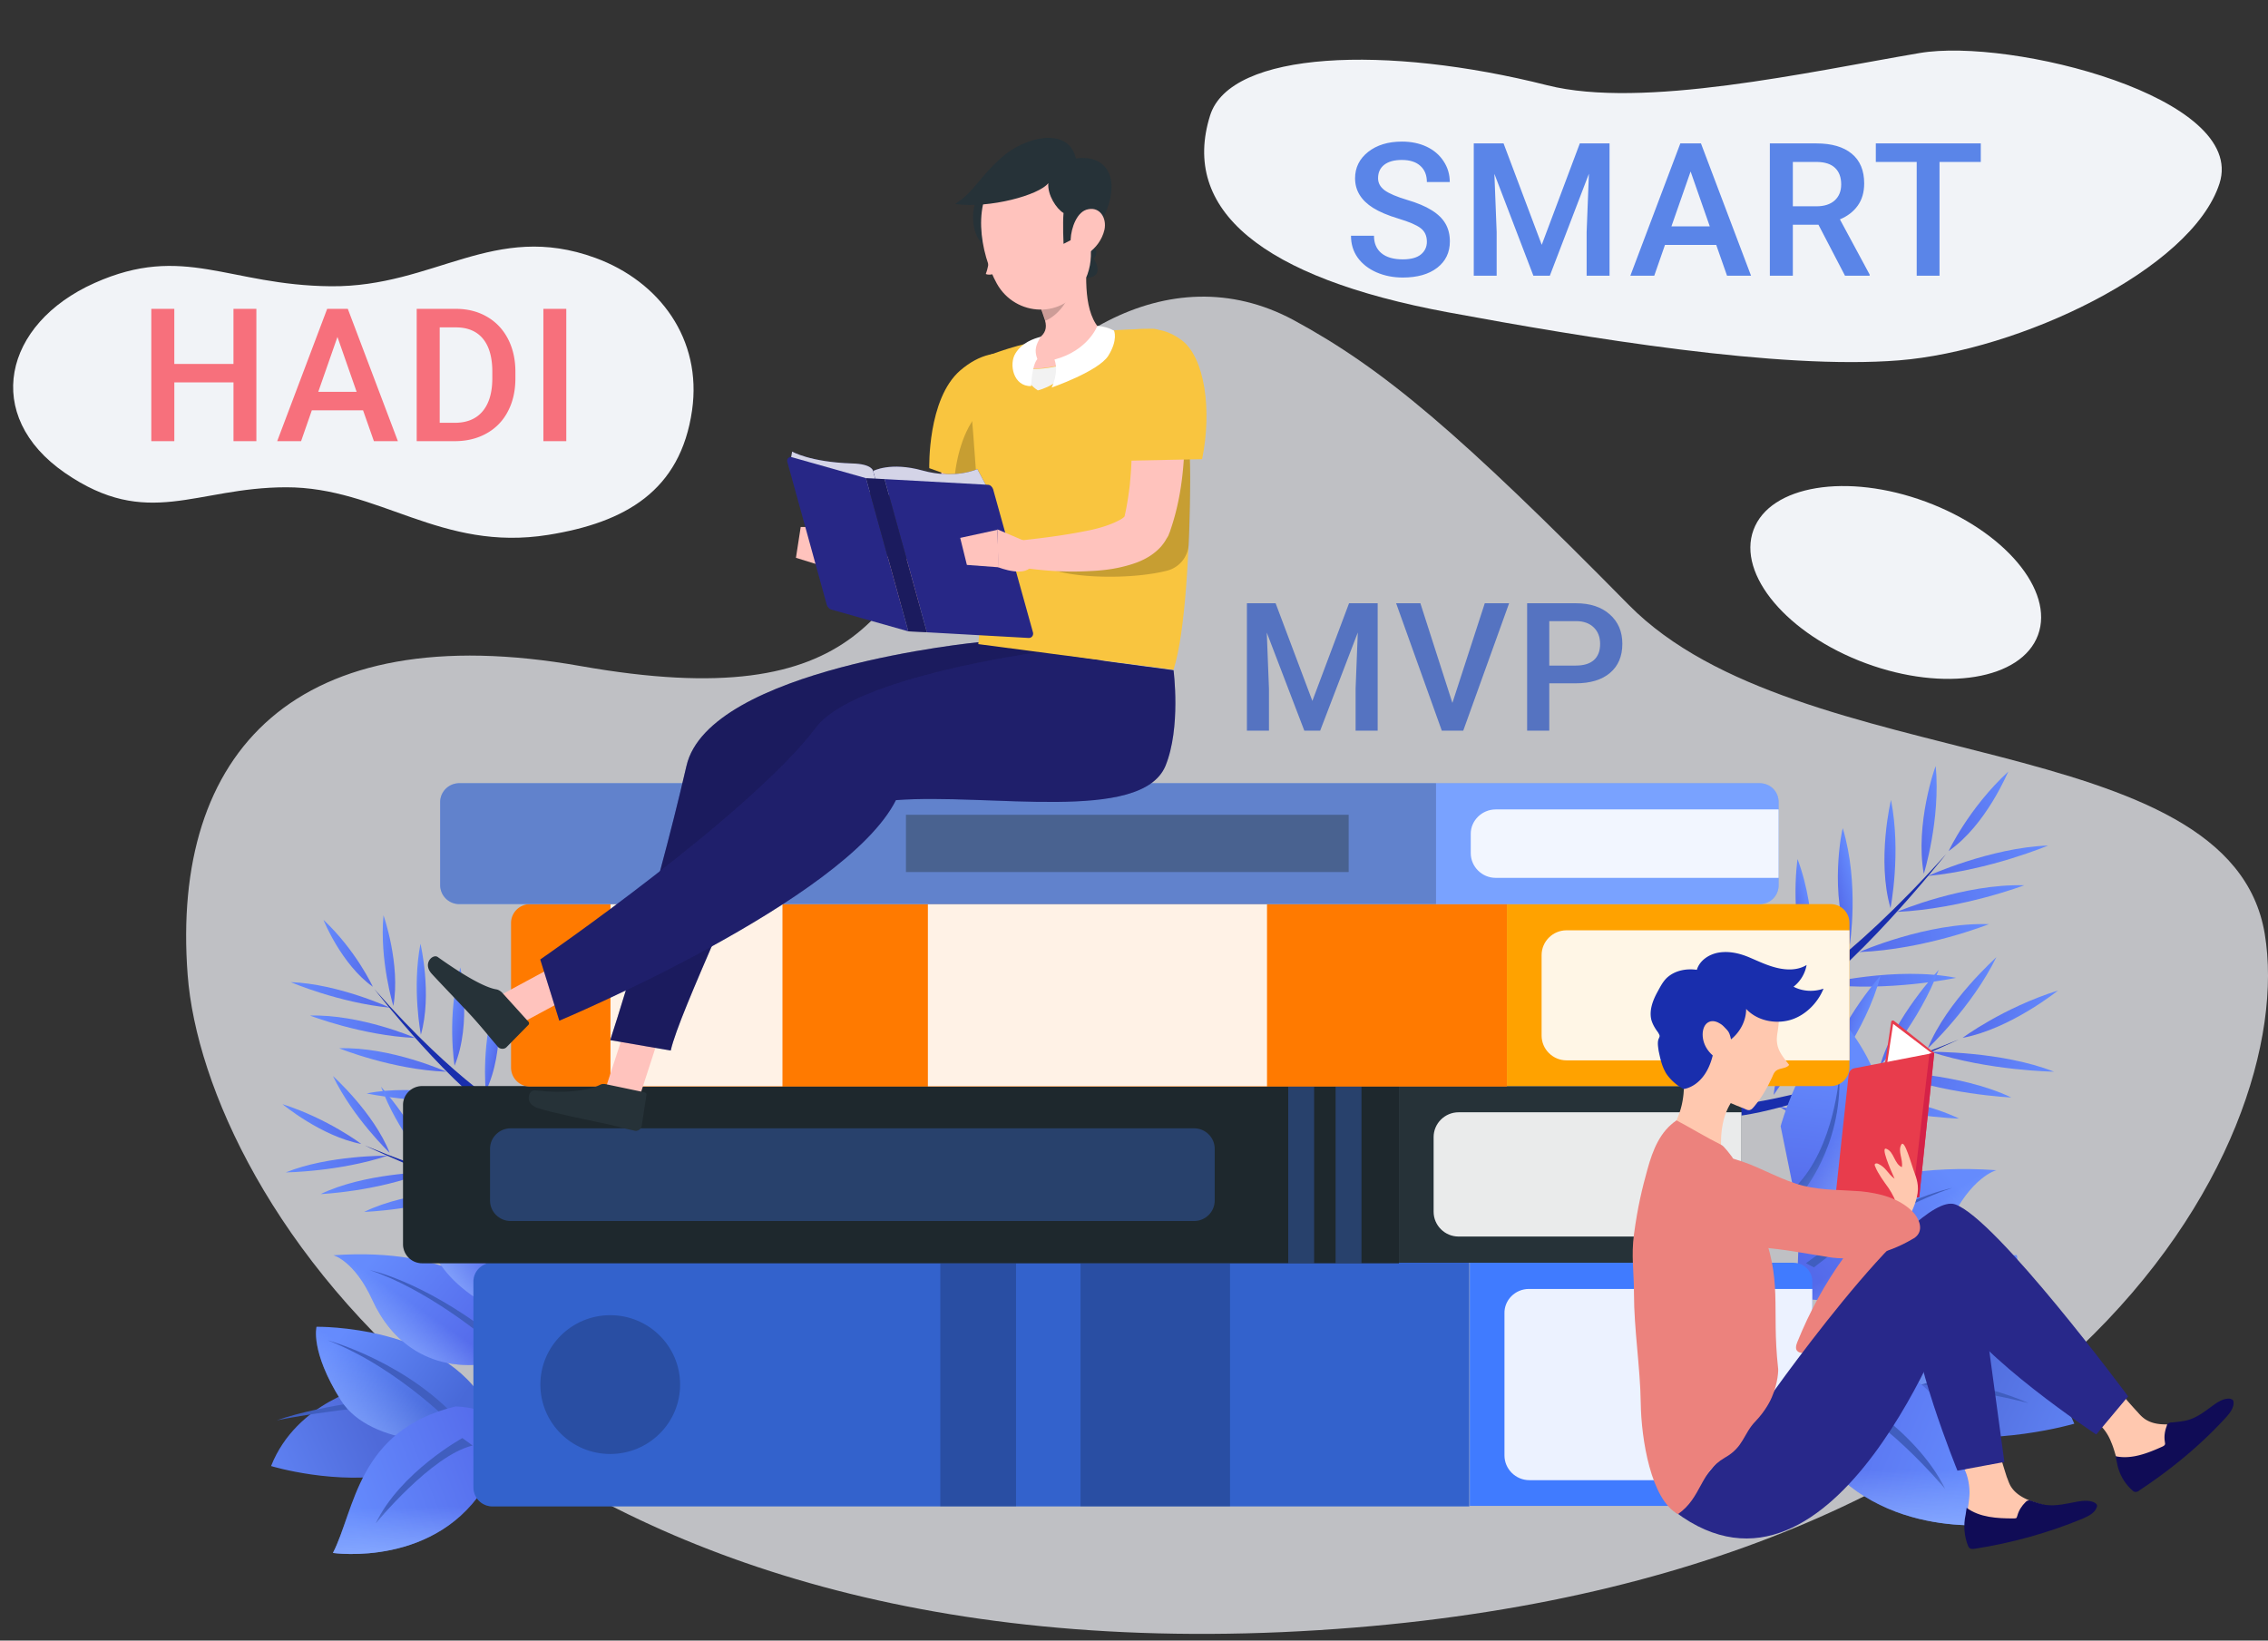 <svg width="329" height="238" fill="none" xmlns="http://www.w3.org/2000/svg"><rect width="100%" height="100%" fill="#333333" stroke="none"/><path d="M79.543 77.593c11.11-1.782 19.172-6.348 20.85-18.068 1.478-10.321-4.718-18.709-14.039-22.115-14.714-5.378-23.309 4.249-38.351 4.118-14.865-.13-21.353-6.253-34.285-.474-13.25 5.921-16.284 19.275-4.311 27.54 12.013 8.292 18.935 2.114 32.087 2.097 13.538-.018 22.401 9.413 38.05 6.902z" fill="#F1F3F7"/><path opacity=".75" d="M187.61 46.411c-18.147-9.716-37.617 2.752-47.824 21.926-10.208 19.174-14.272 35.596-55.575 28.288-41.302-7.309-59.449 12.467-56.991 44.796 2.457 32.415 45.272 100.341 158.783 95.354 113.416-5.073 147.536-71.107 142.527-101.287-5.01-30.179-67.578-22.699-92.246-47.72-24.573-24.934-35.632-34.306-48.674-41.357z" fill="#EDEFF4"/><path d="M36.99 48.187h-1.415c.25-.083.75-.083 1.416 0z" fill="url(#paint0_linear)"/><path d="M283.458 192.727s12.861 2.625 17.443 13.813c0 0-11.604 3.438-22.765 1.312-11.161-2.187 5.322-15.125 5.322-15.125z" fill="url(#paint1_linear)"/><path d="M277.624 199.387s9.985 1.163 16.616 4.163c0 0-8.568-2.327-19.149-3l2.533-1.163z" fill="#405EBF"/><path d="M266.667 202.023s16.226 1.166 21.635-7.298c5.409-8.464 4.255-12.634 4.255-12.634s-22.285-.368-29.929 13.677l4.039 6.255z" fill="url(#paint2_linear)"/><path d="M267.532 200.061s10.313-10.794 23.078-15.639c0 0-14.712 3.925-23.943 14.842l.865.797z" fill="#405EBF"/><path d="M266.667 202.023s16.226 1.166 21.635-7.298c5.409-8.464 4.255-12.634 4.255-12.634s-22.285-.368-29.929 13.677l4.039 6.255z" fill="url(#paint3_linear)"/><path d="M268.109 195.832c17.308 4.048 17.741 17.97 21.563 25.269 0 0-18.39 2.637-27.116-12.144-2.669-5.888-5.337-12.573 5.553-13.125z" fill="url(#paint4_linear)"/><path d="M266.955 201.289s10.89 5.888 15.217 14.72c0 0-9.808-11.776-17.02-13.432l1.803-1.288z" fill="#405EBF"/><path d="M268.109 195.832c17.308 4.048 17.741 17.97 21.563 25.269 0 0-18.39 2.637-27.116-12.144-2.669-5.888-5.337-12.573 5.553-13.125z" fill="url(#paint5_linear)"/><path d="M261.041 176.938s7.356-8.648 28.559-7.176c0 0-3.678.92-6.851 7.728-3.174 6.808-10.025 13.125-22.141 10.672l.433-11.224z" fill="url(#paint6_linear)"/><path d="M263.132 183.87s10.097-8.28 20.049-11.53c0 0-8.798 1.656-21.202 10.917l1.153.613z" fill="#405EBF"/><path d="M261.041 176.938s7.356-8.648 28.559-7.176c0 0-3.678.92-6.851 7.728-3.174 6.808-10.025 13.125-22.141 10.672l.433-11.224z" fill="url(#paint7_linear)"/><path d="M282.677 123.46s2.884-6.194 8.654-11.53c-.072.061-3.173 7.727-8.654 11.53z" fill="url(#paint8_linear)"/><path d="M279.071 126.772s2.452-7.85 1.731-15.639c-.073 0-3.029 8.464-1.731 15.639z" fill="url(#paint9_linear)"/><path d="M297.1 122.664s-8.438 3.557-17.453 4.416c0 0 9.087-4.109 17.453-4.416z" fill="url(#paint10_linear)"/><path d="M293.638 128.429s-9.014 3.434-18.462 3.864c.072-.062 9.736-4.11 18.462-3.864z" fill="url(#paint11_linear)"/><path d="M288.518 134.07s-9.231 3.68-18.823 4.048c0 0 9.88-4.355 18.823-4.048z" fill="url(#paint12_linear)"/><path d="M283.758 141.858s-9.88 2.085-19.4.92c0 0 10.674-2.637 19.4-.92z" fill="url(#paint13_linear)"/><path d="M274.239 131.74s1.587-7.973.072-15.701c0 0-2.091 8.709-.072 15.701z" fill="url(#paint14_linear)"/><path d="M268.325 137.076s1.442-8.77-1.01-16.928c-.072 0-2.091 9.568 1.01 16.928z" fill="url(#paint15_linear)"/><path d="M262.844 141.491s.938-8.832-2.091-16.866c0 0-1.443 9.69 2.091 16.866z" fill="url(#paint16_linear)"/><path d="M258.301 145.111s9.303-4.784 24.015-21.22c0 0-14.207 17.97-23.51 22.938l-.505-1.718z" fill="#192EAD"/><path d="M284.696 150.564s5.841-4.354 13.846-6.869c0 0-6.923 5.581-13.846 6.869z" fill="url(#paint17_linear)"/><path d="M279.647 152.099s6.419-6.01 9.953-13.247c.072 0-7.212 6.378-9.953 13.247z" fill="url(#paint18_linear)"/><path d="M297.965 155.473s-9.447-.123-17.885-2.882c-.072 0 10.241-.123 17.885 2.882z" fill="url(#paint19_linear)"/><path d="M291.763 159.213s-9.88-.43-18.462-3.803c.072.061 10.89.184 18.462 3.803z" fill="url(#paint20_linear)"/><path d="M284.191 162.28s-10.169-.306-18.967-3.741c0 0 11.178 0 18.967 3.741z" fill="url(#paint21_linear)"/><path d="M275.753 167.308s-9.88-1.963-17.741-6.808c0 .061 10.89 1.84 17.741 6.808z" fill="url(#paint22_linear)"/><path d="M272.724 154.614s5.77-6.501 8.51-13.923c.072 0-6.491 6.87-8.51 13.923z" fill="url(#paint23_linear)"/><path d="M264.575 157.006s6.058-7.237 8.221-15.455c0 0-6.995 7.728-8.221 15.455z" fill="url(#paint24_linear)"/><path d="M257.291 158.845s5.553-7.483 7.284-15.763c0-.061-6.491 7.973-7.284 15.763z" fill="url(#paint25_linear)"/><path d="M251.377 160.319s10.818-.613 32.742-9.507c0 0-22.285 10.427-33.319 11.224l.577-1.717z" fill="#192EAD"/><path d="M258.301 163.387s2.596-9.629 8.582-15.762c0 0 17.957 19.197-5.409 31.34l-3.173-15.578z" fill="url(#paint26_linear)"/><path d="M261.258 173.263s5.986-6.808 5.553-17.357c0 0-.649 10.427-6.274 16.192l.721 1.165z" fill="#405EBF"/><path d="M258.301 163.387s2.596-9.629 8.582-15.762c0 0 17.957 19.197-5.409 31.34l-3.173-15.578z" fill="url(#paint27_linear)"/><path d="M53.495 201.051s-10.45 2.21-14.173 11.632c0 0 9.428 2.895 18.497 1.105 9.068-1.842-4.324-12.737-4.324-12.737z" fill="url(#paint28_linear)"/><path d="M57.493 202.715s-10.418.93-17.338 3.33c0 0 8.941-1.861 19.982-2.4l-2.644-.93z" fill="#405EBF"/><path d="M67.31 209.246s-13.41.98-17.879-6.14c-4.47-7.12-3.516-10.629-3.516-10.629s18.415-.309 24.732 11.506l-3.338 5.263z" fill="url(#paint29_linear)"/><path d="M66.594 207.595s-8.521-9.081-19.07-13.157c0 0 12.157 3.302 19.785 12.486l-.715.671z" fill="#405EBF"/><path d="M67.31 209.246s-13.41.98-17.879-6.14c-4.47-7.12-3.516-10.629-3.516-10.629s18.415-.309 24.732 11.506l-3.338 5.263z" fill="url(#paint30_linear)"/><path d="M66.117 204.031c-14.302 3.406-14.66 15.118-17.818 21.258 0 0 15.196 2.218 22.407-10.216 2.205-4.953 4.35-10.577-4.589-11.042z" fill="url(#paint31_linear)"/><path d="M67.07 208.625s-8.998 4.953-12.573 12.383c0 0 8.104-9.906 14.064-11.299l-1.49-1.084z" fill="#405EBF"/><path d="M66.117 204.031c-14.302 3.406-14.66 15.118-17.818 21.258 0 0 15.196 2.218 22.407-10.216 2.205-4.953 4.35-10.577-4.589-11.042z" fill="url(#paint32_linear)"/><path d="M71.957 188.14s-6.078-7.275-23.599-6.037c0 0 3.04.774 5.662 6.501s8.283 11.042 18.295 8.978l-.358-9.442z" fill="url(#paint33_linear)"/><path d="M70.23 193.97s-8.344-6.966-16.568-9.7c0 0 7.27 1.393 17.52 9.184l-.953.516z" fill="#405EBF"/><path d="M71.957 188.14s-6.078-7.275-23.599-6.037c0 0 3.04.774 5.662 6.501s8.283 11.042 18.295 8.978l-.358-9.442z" fill="url(#paint34_linear)"/><path d="M54.08 143.149s-2.384-5.211-7.152-9.7c0 .052 2.622 6.501 7.151 9.7z" fill="url(#paint35_linear)"/><path d="M57.059 145.934s-2.026-6.604-1.43-13.157c0 0 2.503 7.121 1.43 13.157z" fill="url(#paint36_linear)"/><path d="M42.16 142.477s6.973 2.992 14.422 3.714c0 0-7.508-3.456-14.421-3.714z" fill="url(#paint37_linear)"/><path d="M44.961 147.329s7.45 2.89 15.256 3.251c0-.052-8.045-3.457-15.256-3.251z" fill="url(#paint38_linear)"/><path d="M49.192 152.076s7.628 3.095 15.554 3.405c.06 0-8.164-3.663-15.554-3.405z" fill="url(#paint39_linear)"/><path d="M53.185 158.625s8.165 1.755 16.031.774c0 0-8.82-2.218-16.03-.774z" fill="url(#paint40_linear)"/><path d="M61.052 150.115s-1.311-6.708-.06-13.209c0 0 1.729 7.327.06 13.209z" fill="url(#paint41_linear)"/><path d="M65.939 154.604s-1.192-7.378.834-14.241c0 0 1.728 8.049-.834 14.241z" fill="url(#paint42_linear)"/><path d="M70.468 158.318s-.775-7.43 1.728-14.189c0 0 1.192 8.152-1.728 14.189z" fill="url(#paint43_linear)"/><path d="M74.162 161.36s-7.687-4.024-19.844-17.852c0 0 11.74 15.117 19.427 19.297l.417-1.445z" fill="#192EAD"/><path d="M52.41 165.958s-4.826-3.663-11.441-5.778c0 0 5.661 4.695 11.442 5.778z" fill="url(#paint44_linear)"/><path d="M56.523 167.246s-5.304-5.056-8.224-11.144c0 0 5.96 5.366 8.224 11.144z" fill="url(#paint45_linear)"/><path d="M41.445 170.086s7.807-.103 14.78-2.425c0 0-8.522-.103-14.78 2.425z" fill="url(#paint46_linear)"/><path d="M46.51 173.23s8.165-.361 15.257-3.199c0 .052-8.94.155-15.256 3.199z" fill="url(#paint47_linear)"/><path d="M52.828 175.811s8.402-.258 15.673-3.147c-.06 0-9.237 0-15.673 3.147z" fill="url(#paint48_linear)"/><path d="M59.8 180.044s8.165-1.651 14.66-5.728c0 .052-9.058 1.548-14.66 5.728z" fill="url(#paint49_linear)"/><path d="M62.303 169.361s-4.767-5.469-7.032-11.713c-.06 0 5.363 5.779 7.032 11.713z" fill="url(#paint50_linear)"/><path d="M69.037 171.373s-5.006-6.088-6.793-13.002c0 0 5.72 6.501 6.793 13.002z" fill="url(#paint51_linear)"/><path d="M74.996 172.921s-4.588-6.295-6.018-13.261c.06-.051 5.422 6.708 6.019 13.261z" fill="url(#paint52_linear)"/><path d="M79.943 174.161s-8.94-.515-27.056-7.997c0 0 18.415 8.771 27.532 9.442l-.476-1.445z" fill="#192EAD"/><path d="M74.222 176.741s-2.146-8.101-7.092-13.261c0 0-14.839 16.15 4.47 26.366l2.622-13.105z" fill="url(#paint53_linear)"/><path d="M71.719 185.047s-4.947-5.727-4.59-14.602c0 0 .537 8.772 5.185 13.622l-.595.98z" fill="#405EBF"/><path d="M74.222 176.741s-2.146-8.101-7.092-13.261c0 0-14.839 16.15 4.47 26.366l2.622-13.105z" fill="url(#paint54_linear)"/><path d="M213.137 183.191H71.439c-1.488 0-2.764 1.197-2.764 2.746v29.853a2.758 2.758 0 002.764 2.746h141.698v-35.345z" fill="#407BFF"/><path opacity=".2" d="M213.137 183.191H71.439c-1.488 0-2.764 1.197-2.764 2.746v29.853a2.758 2.758 0 002.764 2.746h141.698v-35.345z" fill="#000"/><path opacity=".2" d="M178.428 218.539h-21.69v-35.275h21.69v35.275zm-31.04 0h-10.987v-35.275h10.987v35.275z" fill="#000"/><path d="M213.137 183.191h46.996c1.559 0 2.764 1.197 2.764 2.746v29.783c0 1.549-1.205 2.746-2.764 2.746h-46.925v-35.275h-.071z" fill="#407BFF"/><path opacity=".9" d="M221.785 186.992h41.112v27.741h-41.041c-1.985 0-3.616-1.619-3.616-3.591v-20.559c-.07-1.971 1.56-3.591 3.545-3.591z" fill="#fff"/><path opacity=".2" d="M88.522 210.934c-5.598 0-10.136-4.508-10.136-10.069 0-5.56 4.538-10.068 10.136-10.068 5.598 0 10.137 4.508 10.137 10.068 0 5.561-4.539 10.069-10.137 10.069z" fill="#000"/><path d="M202.93 157.562H61.233c-1.489 0-2.765 1.197-2.765 2.746v20.208a2.759 2.759 0 002.765 2.746H202.93v-25.7z" fill="#263238"/><path opacity=".2" d="M202.93 157.562H61.233c-1.489 0-2.765 1.197-2.765 2.746v20.208a2.759 2.759 0 002.765 2.746H202.93v-25.7z" fill="#000"/><path d="M202.93 157.562h46.925c1.56 0 2.765 1.197 2.765 2.746v20.137c0 1.549-1.205 2.746-2.765 2.746H202.93v-25.629z" fill="#263238"/><path opacity=".9" d="M211.578 161.363h41.042v18.025h-41.042c-1.985 0-3.615-1.62-3.615-3.591v-10.843c0-1.971 1.63-3.591 3.615-3.591z" fill="#fff"/><path opacity=".3" d="M173.229 177.135H74.062c-1.63 0-2.977-1.337-2.977-2.957v-7.533c0-1.62 1.347-2.957 2.978-2.957h99.166c1.631 0 2.978 1.337 2.978 2.957v7.533c0 1.62-1.347 2.957-2.978 2.957zm24.271 6.111h-3.757v-25.629h3.757v25.629zm-6.87 0h-3.756v-25.629h3.756v25.629z" fill="#407BFF"/><path d="M218.595 131.16H76.898c-1.489 0-2.765 1.197-2.765 2.746v20.982a2.759 2.759 0 002.765 2.746h141.697V131.16z" fill="#FF7A00"/><path opacity=".9" d="M183.795 157.59h-49.194v-26.403h49.194v26.403zm-70.29 0h-24.95v-26.403h24.95v26.403z" fill="#fff"/><path d="M218.595 131.16h46.925c1.56 0 2.765 1.197 2.765 2.746v20.911c0 1.549-1.205 2.746-2.765 2.746h-46.925V131.16z" fill="#FFA200"/><path opacity=".9" d="M227.243 134.961h41.042v18.869h-41.042c-1.985 0-3.615-1.619-3.615-3.59v-11.688c0-1.972 1.63-3.591 3.615-3.591z" fill="#fff"/><path d="M208.316 113.625H66.619c-1.489 0-2.764 1.197-2.764 2.746v12.04a2.759 2.759 0 002.764 2.746h141.697v-17.532z" fill="#407BFF"/><path opacity=".3" d="M208.316 113.625H66.619c-1.489 0-2.764 1.197-2.764 2.746v12.04a2.759 2.759 0 002.764 2.746h141.697v-17.532z" fill="#fff"/><path opacity=".2" d="M208.316 113.625H66.619c-1.489 0-2.764 1.197-2.764 2.746v12.04a2.759 2.759 0 002.764 2.746h141.697v-17.532z" fill="#000"/><path d="M208.317 113.625h46.925c1.559 0 2.764 1.197 2.764 2.746v12.04c0 1.549-1.205 2.746-2.764 2.746h-46.925v-17.532z" fill="#407BFF"/><path opacity=".3" d="M208.317 113.625h46.925c1.559 0 2.764 1.197 2.764 2.746v12.04c0 1.549-1.205 2.746-2.764 2.746h-46.925v-17.532z" fill="#fff"/><path opacity=".9" d="M216.964 117.426h41.042v9.927h-41.042c-1.984 0-3.615-1.619-3.615-3.59v-2.817c0-1.901 1.631-3.52 3.615-3.52z" fill="#fff"/><path opacity=".4" d="M195.639 126.508h-64.221V118.2h64.221v8.308z" fill="#263238"/><g clip-path="url(#clip0)"><path d="M243.762 154.555c.631 1.82.631 3.78.21 5.67-.421 1.89-1.332 3.57-2.385 5.18-.07.07-.14.21-.07.28 0 .07.07.14.141.21 2.665 1.96 5.4 3.99 8.627 4.62a17.58 17.58 0 01-.632-4.69c0-2.24.421-4.48 1.754-6.3" fill="#FFC8AF"/><path d="M257.368 146.156c.632.63.702 1.61.632 2.52-.071.91-.351 1.75-.211 2.66.14 1.19.982 2.17 1.754 3.15-.421.56-1.333.42-1.894.84-.281.21-.421.56-.561.91-.702 1.54-1.543 3.01-2.665 4.34-.141.14-.281.35-.491.42-.281.14-.562 0-.842-.14-3.086-1.19-6.172-2.59-8.487-5.04-2.244-2.38-3.577-6.02-2.455-9.1" fill="#FFC8AF"/><path d="M251.196 150.705c1.263-1.05 2.104-2.66 2.104-4.34 1.544 1.68 4.139 2.24 6.383 1.61 2.174-.63 3.998-2.45 4.84-4.55-1.403.49-3.016.42-4.349-.28a5.102 5.102 0 001.894-3.15c-1.263.77-2.806.77-4.279.42-1.473-.35-2.735-.98-4.068-1.54-1.332-.56-2.805-.91-4.278-.7-1.473.21-2.876 1.12-3.297 2.52-1.473-.21-3.016.07-4.138.98-.701.56-1.122 1.4-1.543 2.17-.701 1.26-1.262 2.73-.912 4.13.211.7.561 1.26.982 1.82.07.14.211.35.211.49s-.071.28-.141.42c-.21.56-.07 1.19 0 1.75.211.98.421 2.03.912 2.94.421.91 1.754 2.17 2.736 2.59 0 0 3.086-.28 4.208-4.9" fill="#192EAD"/><path d="M251.126 150.917c-.14-.77-.281-1.19-.701-1.61-.281-.28-.491-.56-.842-.77-.21-.14-.491-.28-.772-.35-.28-.07-.631-.07-.911.07-.632.28-.912 1.05-.912 1.82 0 1.68 1.192 3.22 2.735 3.78" fill="#FFC8AF"/><path d="M280.584 152.736l-5.821-4.62c-.14-.14-.421-.07-.421.14l-2.034 13.58 5.19 3.15" fill="#E83C4C"/><path d="M280.234 152.805l-5.611-4.27-2.174 14.35 5.26 3.15" fill="#fff"/><path d="M280.585 152.734l-11.573 2.24c-.421.07-.772.42-.842.91l-2.104 19.46 12.344-1.68 2.175-20.93z" fill="#E83C4C"/><path d="M278.41 173.664l2.174-20.93-.701.14-2.455 20.93.982-.14z" fill="#D52248"/><path d="M275.114 175.133c-.07-1.05-.561-1.82-1.122-2.73-.702-.98-1.543-2.1-1.964-3.15-.07-.14-.141-.35 0-.42.07-.07.28-.07.421 0 1.192.56 1.332 1.4 2.384 2.17-.701-1.54-2.034-4.69-1.192-4.34 1.122.42 1.122 2.17 2.244 2.66.211-1.12-.631-2.31-.07-3.29.491-.77 1.403 2.8 1.964 4.27.211.56.351 1.05.421 1.68.14 1.47-.491 2.94-1.122 4.34" fill="#FFC8AF"/><path d="M274.132 176.676c-2.806.98-4.91 3.36-6.664 5.74-2.735 3.78-4.979 7.91-6.733 12.25-.21.49-.351 1.12.07 1.4.141.14.351.14.561.21.912.07 1.824-.28 2.666-.7 6.032-3.01 10.38-8.68 13.607-14.63" fill="#EC827D"/><path d="M285.003 213.214c.491 1.05.701 2.24.701 3.43-.07 1.96-.771 3.92-.14 5.74 0 .07.07.14.14.21.07.07.141.07.281.07 1.122-.07 2.174-.07 3.296-.14 1.614-.07 3.157-.14 4.7-.56a16.77 16.77 0 002.595-1.05c1.262-.56 2.455-1.12 3.717-1.68-1.683-.28-3.366-.7-5.05-1.26-1.332-.42-2.665-1.05-3.437-2.17-.35-.49-.491-1.05-.701-1.54-.491-1.54-.982-3.15-1.403-4.69" fill="#FFC8AF"/><path d="M285.143 219.723c-.35 1.54-.21 3.15.351 4.55.07.14.14.28.281.35.21.14.42.07.631.07 5.401-.84 10.731-2.31 15.781-4.41.772-.35 1.683-.77 1.964-1.61.07-.14.07-.28 0-.42l-.21-.21c-.702-.42-1.684-.35-2.525-.21-1.543.28-3.087.7-4.7.49-.701-.14-1.332-.35-1.964-.56-.14-.07-.35-.14-.561-.07-.14 0-.28.14-.35.21-.562.56-.982 1.19-1.193 1.96-.07.14-.07.28-.14.35-.14.07-.281.07-.421.07-2.385 0-4.91-.14-6.803-1.54" fill="#100C56"/><path d="M304.221 206.356a6.954 6.954 0 012.034 2.87c.772 1.75.912 3.92 2.245 5.32.07.07.07.14.21.14.07 0 .21 0 .281-.07l2.945-1.47c1.403-.7 2.876-1.4 4.069-2.45.701-.63 1.332-1.26 1.893-1.96.912-1.05 1.754-2.03 2.666-3.08-1.684.42-3.367.77-5.121.91-1.402.14-2.875.14-4.068-.56-.491-.28-.911-.7-1.262-1.12-1.122-1.19-2.174-2.45-3.227-3.71" fill="#FFC8AF"/><path d="M307.097 212.237a6.942 6.942 0 002.244 3.99c.14.14.281.21.421.21.21 0 .421-.07.561-.21 4.559-3.01 8.838-6.51 12.555-10.57.561-.63 1.192-1.4 1.122-2.24 0-.14-.07-.28-.14-.35-.07-.07-.211-.07-.281-.14-.841-.14-1.683.35-2.384.84-1.263.91-2.525 1.96-4.068 2.31-.632.14-1.333.21-2.035.28-.21 0-.35 0-.561.14-.14.07-.21.21-.21.35-.281.7-.421 1.54-.281 2.31 0 .14.071.28 0 .42-.07.14-.21.21-.35.28-2.175.98-4.489 1.89-6.804 1.4" fill="#100C56"/><path d="M286.476 180.523l4.279 31.57-6.804 1.26s-7.084-17.36-6.453-24.08" fill="#28288A"/><path d="M255.475 204.395s22.164-31.71 28.125-29.68c5.962 2.03 25.11 27.86 25.11 27.86l-4.629 5.53s-17.184-11.34-20.831-18.48c0 0-17.114 47.04-40.19 29.75" fill="#28288A"/><path d="M243.201 162.535c-2.385 1.61-3.437 4.27-4.209 7.07-.771 2.8-1.403 5.32-1.964 9.45-.42 3.22 0 5.32 0 8.61 0 5.18.912 10.71.982 15.89.07 5.18 1.473 14 5.401 16.1 3.437-2.38 3.156-6.09 6.803-8.19 2.736-1.54 2.666-3.43 4.419-5.25 1.543-1.61 2.245-3.15 2.385-3.5.912-2.1.982-3.99.912-4.27-.982-8.89.771-12.6-2.595-20.86-1.193-2.94-3.016-5.6-3.718-8.68-.07-.35-.14-.77-.35-1.05-.211-.28-1.193-1.61-1.544-1.75-2.244-1.12-4.418-2.45-6.522-3.57z" fill="#EC827D"/><path d="M242.71 171.494c1.964-5.25 6.873-4.06 9.96-3.01 3.086 1.05 5.891 2.8 9.047 3.57 2.666.63 5.471.56 8.207.77 2.735.28 5.541.98 7.505 2.94.841.84 1.543 2.31.771 3.36-.21.28-.491.49-.771.63-3.648 2.17-8.347 3.29-12.345 2.59-3.998-.63-5.821-1.05-9.819-1.4-1.684-.14-4.98-2.03-6.664-2.38-1.613-.28-3.226-.91-4.418-2.17-1.193-1.26-1.894-3.08-1.473-4.9z" fill="#EC827D"/></g><path d="M92.046 161.351l-4.558-2.34 3.66-11.214 4.56 2.27-3.662 11.284z" fill="#FFC3BD"/><path d="M87.902 157.291l5.595 1.17c.207.069.345.206.276.413l-.69 4.472c-.07.481-.622.825-1.037.688-1.934-.413-2.832-.757-5.318-1.239-1.52-.344-6.769-1.376-8.772-2.064-2.003-.688-1.243-2.683-.345-2.545 4.144.481 7.666.068 9.324-.757.346-.207.622-.207.967-.138z" fill="#263238"/><path d="M141.916 93.168s-39.094 3.784-42.34 17.957c-4.698 20.365-11.052 39.767-11.052 39.767l8.772 1.513c1.312-5.779 11.328-26.144 15.955-39.835 10.568-1.583 38.887 4.403 43.101-3.647 3.453-6.536 3.384-13.14 3.384-13.14l-17.82-2.615z" fill="#272786"/><path opacity=".3" d="M141.916 93.168s-39.094 3.784-42.34 17.957c-4.698 20.365-11.052 39.767-11.052 39.767l8.772 1.513c1.312-5.779 11.328-26.144 15.955-39.835 10.568-1.583 38.887 4.403 43.101-3.647 3.453-6.536 3.384-13.14 3.384-13.14l-17.82-2.615z" fill="#000"/><path d="M146.129 57.53c-.207 2.545-.622 4.953-1.036 7.43-.415 2.477-.898 4.885-1.589 7.362-.621 2.477-1.381 4.885-2.417 7.361-.553 1.239-1.105 2.477-1.934 3.784-.415.62-.898 1.308-1.451 1.927-.621.62-1.312 1.307-2.279 1.857l-.276.138-.138.069c-1.865.688-3.385.413-4.628.138-1.243-.276-2.28-.757-3.247-1.308-.967-.55-1.864-1.1-2.693-1.72-.415-.344-.829-.619-1.175-.963-.414-.344-.759-.688-1.174-1.1l2.141-3.165c.829.275 1.658.619 2.487.825.829.275 1.658.482 2.487.688a8.682 8.682 0 002.141.275c.621 0 1.036-.137.967-.206l-.415.206a10.66 10.66 0 001.175-1.513c.414-.826.897-1.72 1.243-2.752.76-1.996 1.312-4.197 1.865-6.468.483-2.27.967-4.54 1.312-6.88.415-2.27.691-4.678 1.036-6.949l7.598.964z" fill="#FFC3BD"/><path d="M139.291 53.744c-4.766 4.128-4.49 14.173-4.49 14.173l12.571 4.541c2.694-4.128 3.937-12.04 3.73-15.411-.345-5.23-6.147-8.188-11.811-3.303z" fill="#F9C53F"/><path opacity=".2" d="M151.102 57.255c-2.279-1.101-5.319-.757-8.427 1.926-2.763 2.408-3.868 6.811-4.213 10.114l8.91 3.165c2.625-4.06 3.937-11.765 3.73-15.205z" fill="#000"/><path d="M74.019 149.31l-1.52-4.885 10.568-5.71 1.52 4.885-10.568 5.71z" fill="#FFC3BD"/><path d="M72.845 144.014l3.799 4.197a.33.33 0 010 .481l-3.178 3.234c-.345.344-.967.275-1.243-.069-1.312-1.513-1.865-2.27-3.523-4.128-1.036-1.169-4.697-4.953-6.078-6.467-1.381-1.514.207-2.959.898-2.408 3.384 2.408 6.7 4.403 8.496 4.678.345.069.621.276.829.482z" fill="#263238"/><path d="M150.756 94.613s-26.799 3.578-32.325 10.871c-9.601 12.728-40.06 33.712-40.06 33.712l2.762 8.875s41.512-17.406 48.833-31.992c13.538-1.032 35.572 3.371 39.094-4.954 2.28-5.572 1.174-13.897 1.174-13.897l-19.478-2.615z" fill="#272786"/><path opacity=".2" d="M150.756 94.613s-26.799 3.578-32.325 10.871c-9.601 12.728-40.06 33.712-40.06 33.712l2.762 8.875s41.512-17.406 48.833-31.992c13.538-1.032 35.572 3.371 39.094-4.954 2.28-5.572 1.174-13.897 1.174-13.897l-19.478-2.615z" fill="#000"/><path d="M125.615 80.37l-4.075-3.92-2.763 5.503s4.904 2.683 6.147 1.445l.691-3.027z" fill="#FFC3BD"/><path d="M116.152 76.45l-.691 4.471 3.316 1.032 2.763-5.504h-5.388z" fill="#FFC3BD"/><path d="M170.027 50.375c-.483-1.308-1.45-2.684-2.832-2.684-.276 0-2.072 0-2.417.07-1.658.068-3.73.137-5.733.412-3.453.413-8.427 1.17-11.397 1.995-1.726.482-3.384 1.032-4.696 1.583h-.07c-1.519.619-2.486 2.133-2.348 3.784.691 7.293 2.418 27.451 1.382 37.909l28.319 3.715c1.726-5.366 2.348-17.682 2.417-27.727 0-6.123-.553-13.622-2.625-19.057z" fill="#F9C53F"/><path opacity=".2" d="M172.514 64.203l-.553.069-3.591 3.096-3.73 12.728-12.778 2.202c3.108 1.582 12.087 1.857 17.475.481a4.194 4.194 0 003.108-3.921c.138-3.165.207-6.399.207-9.426 0-1.72-.069-3.44-.138-5.229z" fill="#000"/><path d="M126.651 68.332s2.486-1.376 7.183-.07c4.697 1.308 7.943-.206 7.943-.206l1.727 3.234-15.886.55-.967-3.508z" fill="#272786"/><path opacity=".8" d="M126.651 68.332s2.486-1.376 7.183-.07c4.697 1.308 7.943-.206 7.943-.206l1.727 3.234-15.886.55-.967-3.508z" fill="#fff"/><path d="M126.651 68.333s-.069-1.032-3.108-1.101c-6.078-.207-8.634-1.72-8.634-1.72l-.276 1.582 12.985 4.816-.967-3.577z" fill="#272786"/><path opacity=".8" d="M126.651 68.333s-.069-1.032-3.108-1.101c-6.078-.207-8.634-1.72-8.634-1.72l-.276 1.582 12.985 4.816-.967-3.577z" fill="#fff"/><path d="M131.762 91.59l-11.189-3.166c-.277-.069-.484-.344-.622-.619l-5.733-20.778c-.138-.481.207-.825.691-.688l10.706 3.027 6.147 22.223zm17.475.962l-14.781-.825-6.147-22.223 14.988.825c.345 0 .622.276.76.62l5.802 20.846c.069.413-.207.757-.622.757z" fill="#272786"/><path d="M131.762 91.59l2.694.137-6.147-22.222-2.694-.138 6.147 22.223z" fill="#272786"/><path opacity=".3" d="M131.762 91.59l2.694.137-6.147-22.222-2.694-.138 6.147 22.223z" fill="#000"/><path d="M171.409 55.398c.138.964.276 1.858.276 2.752.069.895.138 1.79.138 2.684.07 1.788.07 3.577-.069 5.366-.207 3.578-.759 7.224-2.003 10.802 0 .069-.138.344-.207.55-.069.207-.207.413-.345.62-.207.412-.484.756-.76 1.1a8.019 8.019 0 01-1.727 1.445c-1.105.688-2.141 1.032-3.108 1.307-1.934.55-3.799.757-5.595.826-3.591.206-7.045-.069-10.568-.62l.208-3.783c3.246-.344 6.561-.757 9.67-1.376 1.519-.275 3.039-.688 4.282-1.239.622-.275 1.174-.55 1.45-.825l.208-.207s-.069 0-.069.07l-.07.068s-.069.138 0 0c.346-1.445.553-2.89.76-4.472.138-1.514.277-3.096.277-4.679 0-1.582 0-3.165-.07-4.747 0-.757-.069-1.582-.138-2.34l-.069-1.169-.069-1.1 7.598-1.033z" fill="#FFC3BD"/><path d="M171.409 49.344c-3.385-2.546-8.013-2.477-9.878 4.265-1.243 4.404-.552 13.279-.552 13.279l13.4-.275c1.45-7.087.414-14.724-2.97-17.27z" fill="#F9C53F"/><path d="M157.664 36.89l-2.832 3.303-3.868 4.472c.207.55.414 1.17.622 1.789.69 2.408-1.52 2.89-3.454 4.06 0 0-2.97 3.92 4.144 2.751 7.046-1.1 8.082-4.816 8.082-4.816-3.109-2.133-2.901-7.43-2.694-11.558z" fill="#FFC3BD"/><path d="M154.486 52.852c-.621.206-1.381.344-2.21.481-1.243.207-2.21.207-2.901.207l-.138.825c-.276.207-.345 1.17 1.312 2.27 1.658-.412 4.352-1.857 3.937-3.783z" fill="#F2F2F2"/><path d="M159.183 47.277s-1.312 3.578-6.216 4.885c.69 1.927-.415 4.06-.415 4.06s6.769-2.34 8.22-4.61c1.45-2.34.829-3.647.829-3.647-.76-.413-1.52-.619-2.418-.688zm-9.601 8.738s.069-2.959.898-3.922c-.483-1.307-.207-2.064.484-3.234-1.036.276-2.694.826-3.661 2.408-.967 1.514-.345 4.816 2.279 4.748z" fill="#fff"/><path opacity=".2" d="M151.033 44.734c.207.55.414 1.17.621 1.789 1.589-.62 3.523-2.821 3.454-4.541 0-.688-.138-1.307-.207-1.72l-3.868 4.472z" fill="#000"/><path d="M141.639 29.047c-1.312 2.821-.207 9.426 6.148 6.743 6.354-2.614-3.937-11.283-6.148-6.743zm13.883 5.778c-.552 1.238-.069 4.059 2.625 2.958 2.763-1.17-1.658-4.953-2.625-2.958z" fill="#263238"/><path d="M156.282 36.754c-.898 1.032-1.174 3.922 1.727 3.509 2.97-.344-.276-5.16-1.727-3.51z" fill="#263238"/><path d="M156.973 29.184c1.174 5.298 2.072 8.394.207 11.903-2.832 5.298-9.877 4.885-12.571.069-2.417-4.335-3.868-12.316.622-16.03 4.421-3.578 10.637-1.24 11.742 4.058z" fill="#FFC3BD"/><path d="M156.075 22.992c-1.105-4.747-7.459-3.096-10.706-.206-3.315 2.89-4.075 5.091-6.838 6.811 5.042.688 12.226-1.307 13.538-3.027-.138 1.72 1.174 3.715 2.21 4.334-.138 1.514 0 4.472 0 4.472l2.28-1.17 2.694-1.1c3.937-6.674 1.588-10.802-3.178-10.114z" fill="#263238"/><path d="M160.219 33.31c-.345 1.514-1.312 2.684-2.279 3.372-1.519 1.032-2.694-.275-2.625-1.995.069-1.583.898-4.06 2.556-4.335 1.658-.344 2.694 1.238 2.348 2.959zm-16.597 2.725s-.069 2.34-.622 3.715c.829.344 1.796-.344 1.796-.344l-1.174-3.37zm5.408 42.615l-4.352-1.857.138 5.504s4.283 1.72 4.973-.55l-.759-3.096z" fill="#FFC3BD"/><path d="M139.291 78.033l.967 3.921 4.628.345-.207-5.436-5.388 1.17z" fill="#FFC3BD"/><ellipse cx="275" cy="84.501" rx="22" ry="12.5" transform="rotate(20.275 275 84.501)" fill="#F1F3F7"/><path d="M210.066 45.31c-27.16-5.03-38.802-14.936-34.527-28.56 2.949-9.4 25.633-10.255 48.899-4.382 13.834 3.492 37.862-1.927 54.035-4.676 13.21-2.245 47.532 6.404 43.49 18.928-4.042 12.524-29.135 24.27-46.496 25.658-17.361 1.39-45.353-3.255-65.401-6.968z" fill="#F1F3F7"/><path d="M37.191 64H33.87v-8.53h-8.582V64H21.95V44.805h3.336v7.989h8.582v-7.99h3.322V64zm15.477-4.47h-7.435L43.677 64H40.21l7.25-19.195h2.994L57.718 64h-3.48l-1.57-4.47zm-6.5-2.689h5.564l-2.781-7.963-2.782 7.963zM60.447 64V44.805h5.67c1.695 0 3.198.378 4.508 1.133 1.318.756 2.338 1.829 3.059 3.217.72 1.389 1.08 2.98 1.08 4.773v.962c0 1.82-.364 3.42-1.094 4.799a7.587 7.587 0 01-3.098 3.19c-1.336.748-2.87 1.121-4.6 1.121h-5.525zm3.336-16.506v13.843h2.175c1.749 0 3.09-.545 4.021-1.635.94-1.099 1.42-2.672 1.437-4.72v-1.067c0-2.084-.453-3.674-1.358-4.773-.905-1.099-2.22-1.648-3.942-1.648h-2.333zM82.146 64h-3.322V44.805h3.322V64z" fill="#F7707C"/><path d="M185.043 87.516l5.332 14.168 5.319-14.168h4.152V106h-3.2v-6.094l.318-8.15L191.505 106h-2.298l-5.446-14.231.317 8.137V106h-3.199V87.516h4.164zm25.644 14.46l4.697-14.46h3.53L212.261 106h-3.11l-6.627-18.484h3.517l4.646 14.46zm14.053-2.844V106h-3.212V87.516h7.072c2.065 0 3.702.537 4.913 1.612 1.218 1.075 1.828 2.497 1.828 4.266 0 1.81-.597 3.22-1.79 4.227-1.185 1.007-2.848 1.51-4.99 1.51h-3.821zm0-2.577h3.86c1.142 0 2.014-.267 2.615-.8.601-.542.901-1.32.901-2.336 0-.999-.305-1.794-.914-2.387-.609-.6-1.447-.91-2.514-.926h-3.948v6.449z" fill="#5573C1"/><path d="M206.984 35.056c0-.844-.299-1.494-.897-1.951-.588-.457-1.656-.918-3.203-1.384-1.547-.466-2.778-.985-3.692-1.556-1.749-1.099-2.623-2.531-2.623-4.298 0-1.547.628-2.821 1.885-3.823 1.266-1.002 2.905-1.503 4.918-1.503 1.336 0 2.526.246 3.572.738 1.046.492 1.868 1.196 2.466 2.11.597.905.896 1.911.896 3.019h-3.322c0-1.002-.317-1.785-.949-2.347-.624-.571-1.521-.857-2.69-.857-1.09 0-1.938.233-2.544.699-.598.466-.897 1.116-.897 1.951 0 .703.325 1.292.976 1.767.65.465 1.723.923 3.217 1.37 1.494.44 2.694.945 3.599 1.517.905.562 1.569 1.213 1.991 1.951.421.73.632 1.586.632 2.57 0 1.6-.615 2.875-1.845 3.824-1.222.94-2.883 1.41-4.984 1.41-1.388 0-2.667-.254-3.836-.764-1.16-.519-2.066-1.23-2.716-2.136-.642-.905-.962-1.96-.962-3.164h3.335c0 1.09.36 1.934 1.081 2.532.721.597 1.754.896 3.098.896 1.16 0 2.031-.233 2.611-.699.588-.474.883-1.098.883-1.872zm11.126-14.251l5.537 14.713 5.524-14.713h4.311V40h-3.322v-6.328l.33-8.464L224.821 40h-2.386l-5.656-14.779.329 8.45V40h-3.322V20.805h4.324zm30.849 14.726h-7.435L239.968 40h-3.467l7.251-19.195h2.993L254.009 40h-3.481l-1.569-4.47zm-6.499-2.69h5.563l-2.781-7.963-2.782 7.963zm21.33-.237h-3.717V40h-3.336V20.805h6.75c2.215 0 3.925.496 5.129 1.49 1.204.993 1.806 2.43 1.806 4.31 0 1.284-.312 2.36-.936 3.23-.616.862-1.477 1.525-2.584 1.991l4.311 8.003V40h-3.573l-3.85-7.396zm-3.717-2.676h3.427c1.125 0 2.004-.282 2.637-.844.633-.571.949-1.35.949-2.334 0-1.028-.294-1.823-.883-2.386-.58-.562-1.45-.852-2.61-.87h-3.52v6.434zm27.263-6.434h-5.986V40h-3.309V23.494h-5.932v-2.69h15.227v2.69z" fill="#5A85E8"/><defs><linearGradient id="paint0_linear" x1="36.235" y1="48.036" x2="36.254" y2="48.26" gradientUnits="userSpaceOnUse"><stop stop-color="#7763F7"/><stop offset=".248" stop-color="#6F72F7"/><stop offset=".337" stop-color="#6C79F7"/><stop offset=".763" stop-color="#5B9EF8"/><stop offset="1" stop-color="#50B5F8"/></linearGradient><linearGradient id="paint1_linear" x1="282.532" y1="200.828" x2="307.15" y2="212.332" gradientUnits="userSpaceOnUse"><stop stop-color="#4F6AD9"/><stop offset="1" stop-color="#658BFD"/></linearGradient><linearGradient id="paint2_linear" x1="268.943" y1="197.448" x2="288.309" y2="183.625" gradientUnits="userSpaceOnUse"><stop stop-color="#4869D8"/><stop offset="1" stop-color="#658BFD"/></linearGradient><linearGradient id="paint3_linear" x1="290.32" y1="202.796" x2="281.15" y2="190.087" gradientUnits="userSpaceOnUse"><stop stop-color="#8DAEFF"/><stop offset="1" stop-color="#8DAEFF" stop-opacity="0"/></linearGradient><linearGradient id="paint4_linear" x1="258.928" y1="203.928" x2="286.611" y2="215.009" gradientUnits="userSpaceOnUse"><stop stop-color="#546AEA"/><stop offset="1" stop-color="#658BFD"/></linearGradient><linearGradient id="paint5_linear" x1="274.77" y1="223.516" x2="274.868" y2="213.215" gradientUnits="userSpaceOnUse"><stop stop-color="#8DAEFF"/><stop offset="1" stop-color="#8DAEFF" stop-opacity="0"/></linearGradient><linearGradient id="paint6_linear" x1="262.77" y1="184.432" x2="281.584" y2="168.945" gradientUnits="userSpaceOnUse"><stop stop-color="#546AEA"/><stop offset="1" stop-color="#658BFD"/></linearGradient><linearGradient id="paint7_linear" x1="282.152" y1="186.514" x2="276.199" y2="177.7" gradientUnits="userSpaceOnUse"><stop stop-color="#8DAEFF"/><stop offset="1" stop-color="#8DAEFF" stop-opacity="0"/></linearGradient><linearGradient id="paint8_linear" x1="281.407" y1="118.796" x2="292.32" y2="115.896" gradientUnits="userSpaceOnUse"><stop stop-color="#546AEA"/><stop offset="1" stop-color="#658BFD"/></linearGradient><linearGradient id="paint9_linear" x1="277.112" y1="119.504" x2="282.597" y2="118.047" gradientUnits="userSpaceOnUse"><stop stop-color="#546AEA"/><stop offset="1" stop-color="#658BFD"/></linearGradient><linearGradient id="paint10_linear" x1="279.47" y1="126.503" x2="296.877" y2="121.878" gradientUnits="userSpaceOnUse"><stop stop-color="#546AEA"/><stop offset="1" stop-color="#658BFD"/></linearGradient><linearGradient id="paint11_linear" x1="275.166" y1="132.003" x2="293.334" y2="127.176" gradientUnits="userSpaceOnUse"><stop stop-color="#546AEA"/><stop offset="1" stop-color="#658BFD"/></linearGradient><linearGradient id="paint12_linear" x1="269.606" y1="137.804" x2="288.219" y2="132.858" gradientUnits="userSpaceOnUse"><stop stop-color="#546AEA"/><stop offset="1" stop-color="#658BFD"/></linearGradient><linearGradient id="paint13_linear" x1="264.7" y1="144.094" x2="283.065" y2="139.215" gradientUnits="userSpaceOnUse"><stop stop-color="#546AEA"/><stop offset="1" stop-color="#658BFD"/></linearGradient><linearGradient id="paint14_linear" x1="272.252" y1="124.291" x2="276.218" y2="123.237" gradientUnits="userSpaceOnUse"><stop stop-color="#546AEA"/><stop offset="1" stop-color="#658BFD"/></linearGradient><linearGradient id="paint15_linear" x1="265.964" y1="128.945" x2="269.384" y2="128.036" gradientUnits="userSpaceOnUse"><stop stop-color="#546AEA"/><stop offset="1" stop-color="#658BFD"/></linearGradient><linearGradient id="paint16_linear" x1="260.271" y1="133.357" x2="263.007" y2="132.63" gradientUnits="userSpaceOnUse"><stop stop-color="#546AEA"/><stop offset="1" stop-color="#658BFD"/></linearGradient><linearGradient id="paint17_linear" x1="286.094" y1="145.909" x2="296.86" y2="149.206" gradientUnits="userSpaceOnUse"><stop stop-color="#546AEA"/><stop offset="1" stop-color="#658BFD"/></linearGradient><linearGradient id="paint18_linear" x1="281.896" y1="144.863" x2="287.308" y2="146.52" gradientUnits="userSpaceOnUse"><stop stop-color="#546AEA"/><stop offset="1" stop-color="#658BFD"/></linearGradient><linearGradient id="paint19_linear" x1="280.214" y1="152.001" x2="297.387" y2="157.26" gradientUnits="userSpaceOnUse"><stop stop-color="#546AEA"/><stop offset="1" stop-color="#658BFD"/></linearGradient><linearGradient id="paint20_linear" x1="273.421" y1="155.206" x2="291.346" y2="160.695" gradientUnits="userSpaceOnUse"><stop stop-color="#546AEA"/><stop offset="1" stop-color="#658BFD"/></linearGradient><linearGradient id="paint21_linear" x1="265.349" y1="158.19" x2="283.712" y2="163.813" gradientUnits="userSpaceOnUse"><stop stop-color="#546AEA"/><stop offset="1" stop-color="#658BFD"/></linearGradient><linearGradient id="paint22_linear" x1="257.595" y1="161.863" x2="275.714" y2="167.411" gradientUnits="userSpaceOnUse"><stop stop-color="#546AEA"/><stop offset="1" stop-color="#658BFD"/></linearGradient><linearGradient id="paint23_linear" x1="274.995" y1="147.218" x2="278.907" y2="148.416" gradientUnits="userSpaceOnUse"><stop stop-color="#546AEA"/><stop offset="1" stop-color="#658BFD"/></linearGradient><linearGradient id="paint24_linear" x1="266.896" y1="148.899" x2="270.27" y2="149.932" gradientUnits="userSpaceOnUse"><stop stop-color="#546AEA"/><stop offset="1" stop-color="#658BFD"/></linearGradient><linearGradient id="paint25_linear" x1="259.457" y1="150.594" x2="262.156" y2="151.421" gradientUnits="userSpaceOnUse"><stop stop-color="#546AEA"/><stop offset="1" stop-color="#658BFD"/></linearGradient><linearGradient id="paint26_linear" x1="264.3" y1="173.26" x2="266.675" y2="153.536" gradientUnits="userSpaceOnUse"><stop stop-color="#566DEC"/><stop offset="1" stop-color="#658BFD"/></linearGradient><linearGradient id="paint27_linear" x1="275.435" y1="169.817" x2="267.285" y2="163.354" gradientUnits="userSpaceOnUse"><stop stop-color="#8DAEFF"/><stop offset="1" stop-color="#8DAEFF" stop-opacity="0"/></linearGradient><linearGradient id="paint28_linear" x1="54.228" y1="207.873" x2="33.975" y2="217.004" gradientUnits="userSpaceOnUse"><stop stop-color="#4F6AD9"/><stop offset="1" stop-color="#658BFD"/></linearGradient><linearGradient id="paint29_linear" x1="65.41" y1="205.397" x2="49.214" y2="194.043" gradientUnits="userSpaceOnUse"><stop stop-color="#4869D8"/><stop offset="1" stop-color="#658BFD"/></linearGradient><linearGradient id="paint30_linear" x1="47.745" y1="209.896" x2="55.502" y2="199.336" gradientUnits="userSpaceOnUse"><stop stop-color="#8DAEFF"/><stop offset="1" stop-color="#8DAEFF" stop-opacity="0"/></linearGradient><linearGradient id="paint31_linear" x1="73.685" y1="210.842" x2="50.698" y2="219.88" gradientUnits="userSpaceOnUse"><stop stop-color="#546AEA"/><stop offset="1" stop-color="#658BFD"/></linearGradient><linearGradient id="paint32_linear" x1="60.594" y1="227.321" x2="60.51" y2="218.655" gradientUnits="userSpaceOnUse"><stop stop-color="#8DAEFF"/><stop offset="1" stop-color="#8DAEFF" stop-opacity="0"/></linearGradient><linearGradient id="paint33_linear" x1="70.51" y1="194.444" x2="54.739" y2="181.693" gradientUnits="userSpaceOnUse"><stop stop-color="#546AEA"/><stop offset="1" stop-color="#658BFD"/></linearGradient><linearGradient id="paint34_linear" x1="54.495" y1="196.195" x2="59.535" y2="188.864" gradientUnits="userSpaceOnUse"><stop stop-color="#8DAEFF"/><stop offset="1" stop-color="#8DAEFF" stop-opacity="0"/></linearGradient><linearGradient id="paint35_linear" x1="55.11" y1="139.225" x2="46.072" y2="136.867" gradientUnits="userSpaceOnUse"><stop stop-color="#546AEA"/><stop offset="1" stop-color="#658BFD"/></linearGradient><linearGradient id="paint36_linear" x1="58.659" y1="139.82" x2="54.116" y2="138.634" gradientUnits="userSpaceOnUse"><stop stop-color="#546AEA"/><stop offset="1" stop-color="#658BFD"/></linearGradient><linearGradient id="paint37_linear" x1="56.71" y1="145.706" x2="42.293" y2="141.943" gradientUnits="userSpaceOnUse"><stop stop-color="#546AEA"/><stop offset="1" stop-color="#658BFD"/></linearGradient><linearGradient id="paint38_linear" x1="60.267" y1="150.336" x2="45.219" y2="146.409" gradientUnits="userSpaceOnUse"><stop stop-color="#546AEA"/><stop offset="1" stop-color="#658BFD"/></linearGradient><linearGradient id="paint39_linear" x1="64.861" y1="155.216" x2="49.445" y2="151.193" gradientUnits="userSpaceOnUse"><stop stop-color="#546AEA"/><stop offset="1" stop-color="#658BFD"/></linearGradient><linearGradient id="paint40_linear" x1="68.915" y1="160.507" x2="53.704" y2="156.537" gradientUnits="userSpaceOnUse"><stop stop-color="#546AEA"/><stop offset="1" stop-color="#658BFD"/></linearGradient><linearGradient id="paint41_linear" x1="62.675" y1="143.848" x2="59.391" y2="142.991" gradientUnits="userSpaceOnUse"><stop stop-color="#546AEA"/><stop offset="1" stop-color="#658BFD"/></linearGradient><linearGradient id="paint42_linear" x1="67.871" y1="147.763" x2="65.038" y2="147.024" gradientUnits="userSpaceOnUse"><stop stop-color="#546AEA"/><stop offset="1" stop-color="#658BFD"/></linearGradient><linearGradient id="paint43_linear" x1="72.576" y1="151.475" x2="70.309" y2="150.883" gradientUnits="userSpaceOnUse"><stop stop-color="#546AEA"/><stop offset="1" stop-color="#658BFD"/></linearGradient><linearGradient id="paint44_linear" x1="51.237" y1="162.042" x2="42.313" y2="164.726" gradientUnits="userSpaceOnUse"><stop stop-color="#546AEA"/><stop offset="1" stop-color="#658BFD"/></linearGradient><linearGradient id="paint45_linear" x1="54.705" y1="161.159" x2="50.22" y2="162.508" gradientUnits="userSpaceOnUse"><stop stop-color="#546AEA"/><stop offset="1" stop-color="#658BFD"/></linearGradient><linearGradient id="paint46_linear" x1="56.095" y1="167.165" x2="41.861" y2="171.446" gradientUnits="userSpaceOnUse"><stop stop-color="#546AEA"/><stop offset="1" stop-color="#658BFD"/></linearGradient><linearGradient id="paint47_linear" x1="61.709" y1="169.859" x2="46.852" y2="174.328" gradientUnits="userSpaceOnUse"><stop stop-color="#546AEA"/><stop offset="1" stop-color="#658BFD"/></linearGradient><linearGradient id="paint48_linear" x1="68.379" y1="172.37" x2="53.158" y2="176.948" gradientUnits="userSpaceOnUse"><stop stop-color="#546AEA"/><stop offset="1" stop-color="#658BFD"/></linearGradient><linearGradient id="paint49_linear" x1="74.786" y1="175.463" x2="59.769" y2="179.98" gradientUnits="userSpaceOnUse"><stop stop-color="#546AEA"/><stop offset="1" stop-color="#658BFD"/></linearGradient><linearGradient id="paint50_linear" x1="60.408" y1="163.139" x2="57.166" y2="164.115" gradientUnits="userSpaceOnUse"><stop stop-color="#546AEA"/><stop offset="1" stop-color="#658BFD"/></linearGradient><linearGradient id="paint51_linear" x1="67.1" y1="164.553" x2="64.304" y2="165.394" gradientUnits="userSpaceOnUse"><stop stop-color="#546AEA"/><stop offset="1" stop-color="#658BFD"/></linearGradient><linearGradient id="paint52_linear" x1="73.248" y1="165.98" x2="71.011" y2="166.653" gradientUnits="userSpaceOnUse"><stop stop-color="#546AEA"/><stop offset="1" stop-color="#658BFD"/></linearGradient><linearGradient id="paint53_linear" x1="69.246" y1="185.046" x2="67.213" y2="168.461" gradientUnits="userSpaceOnUse"><stop stop-color="#566DEC"/><stop offset="1" stop-color="#658BFD"/></linearGradient><linearGradient id="paint54_linear" x1="60.045" y1="182.15" x2="66.872" y2="176.832" gradientUnits="userSpaceOnUse"><stop stop-color="#8DAEFF"/><stop offset="1" stop-color="#8DAEFF" stop-opacity="0"/></linearGradient><clipPath id="clip0"><path fill="#fff" transform="translate(223 138.035)" d="M0 0h101v91H0z"/></clipPath></defs></svg>